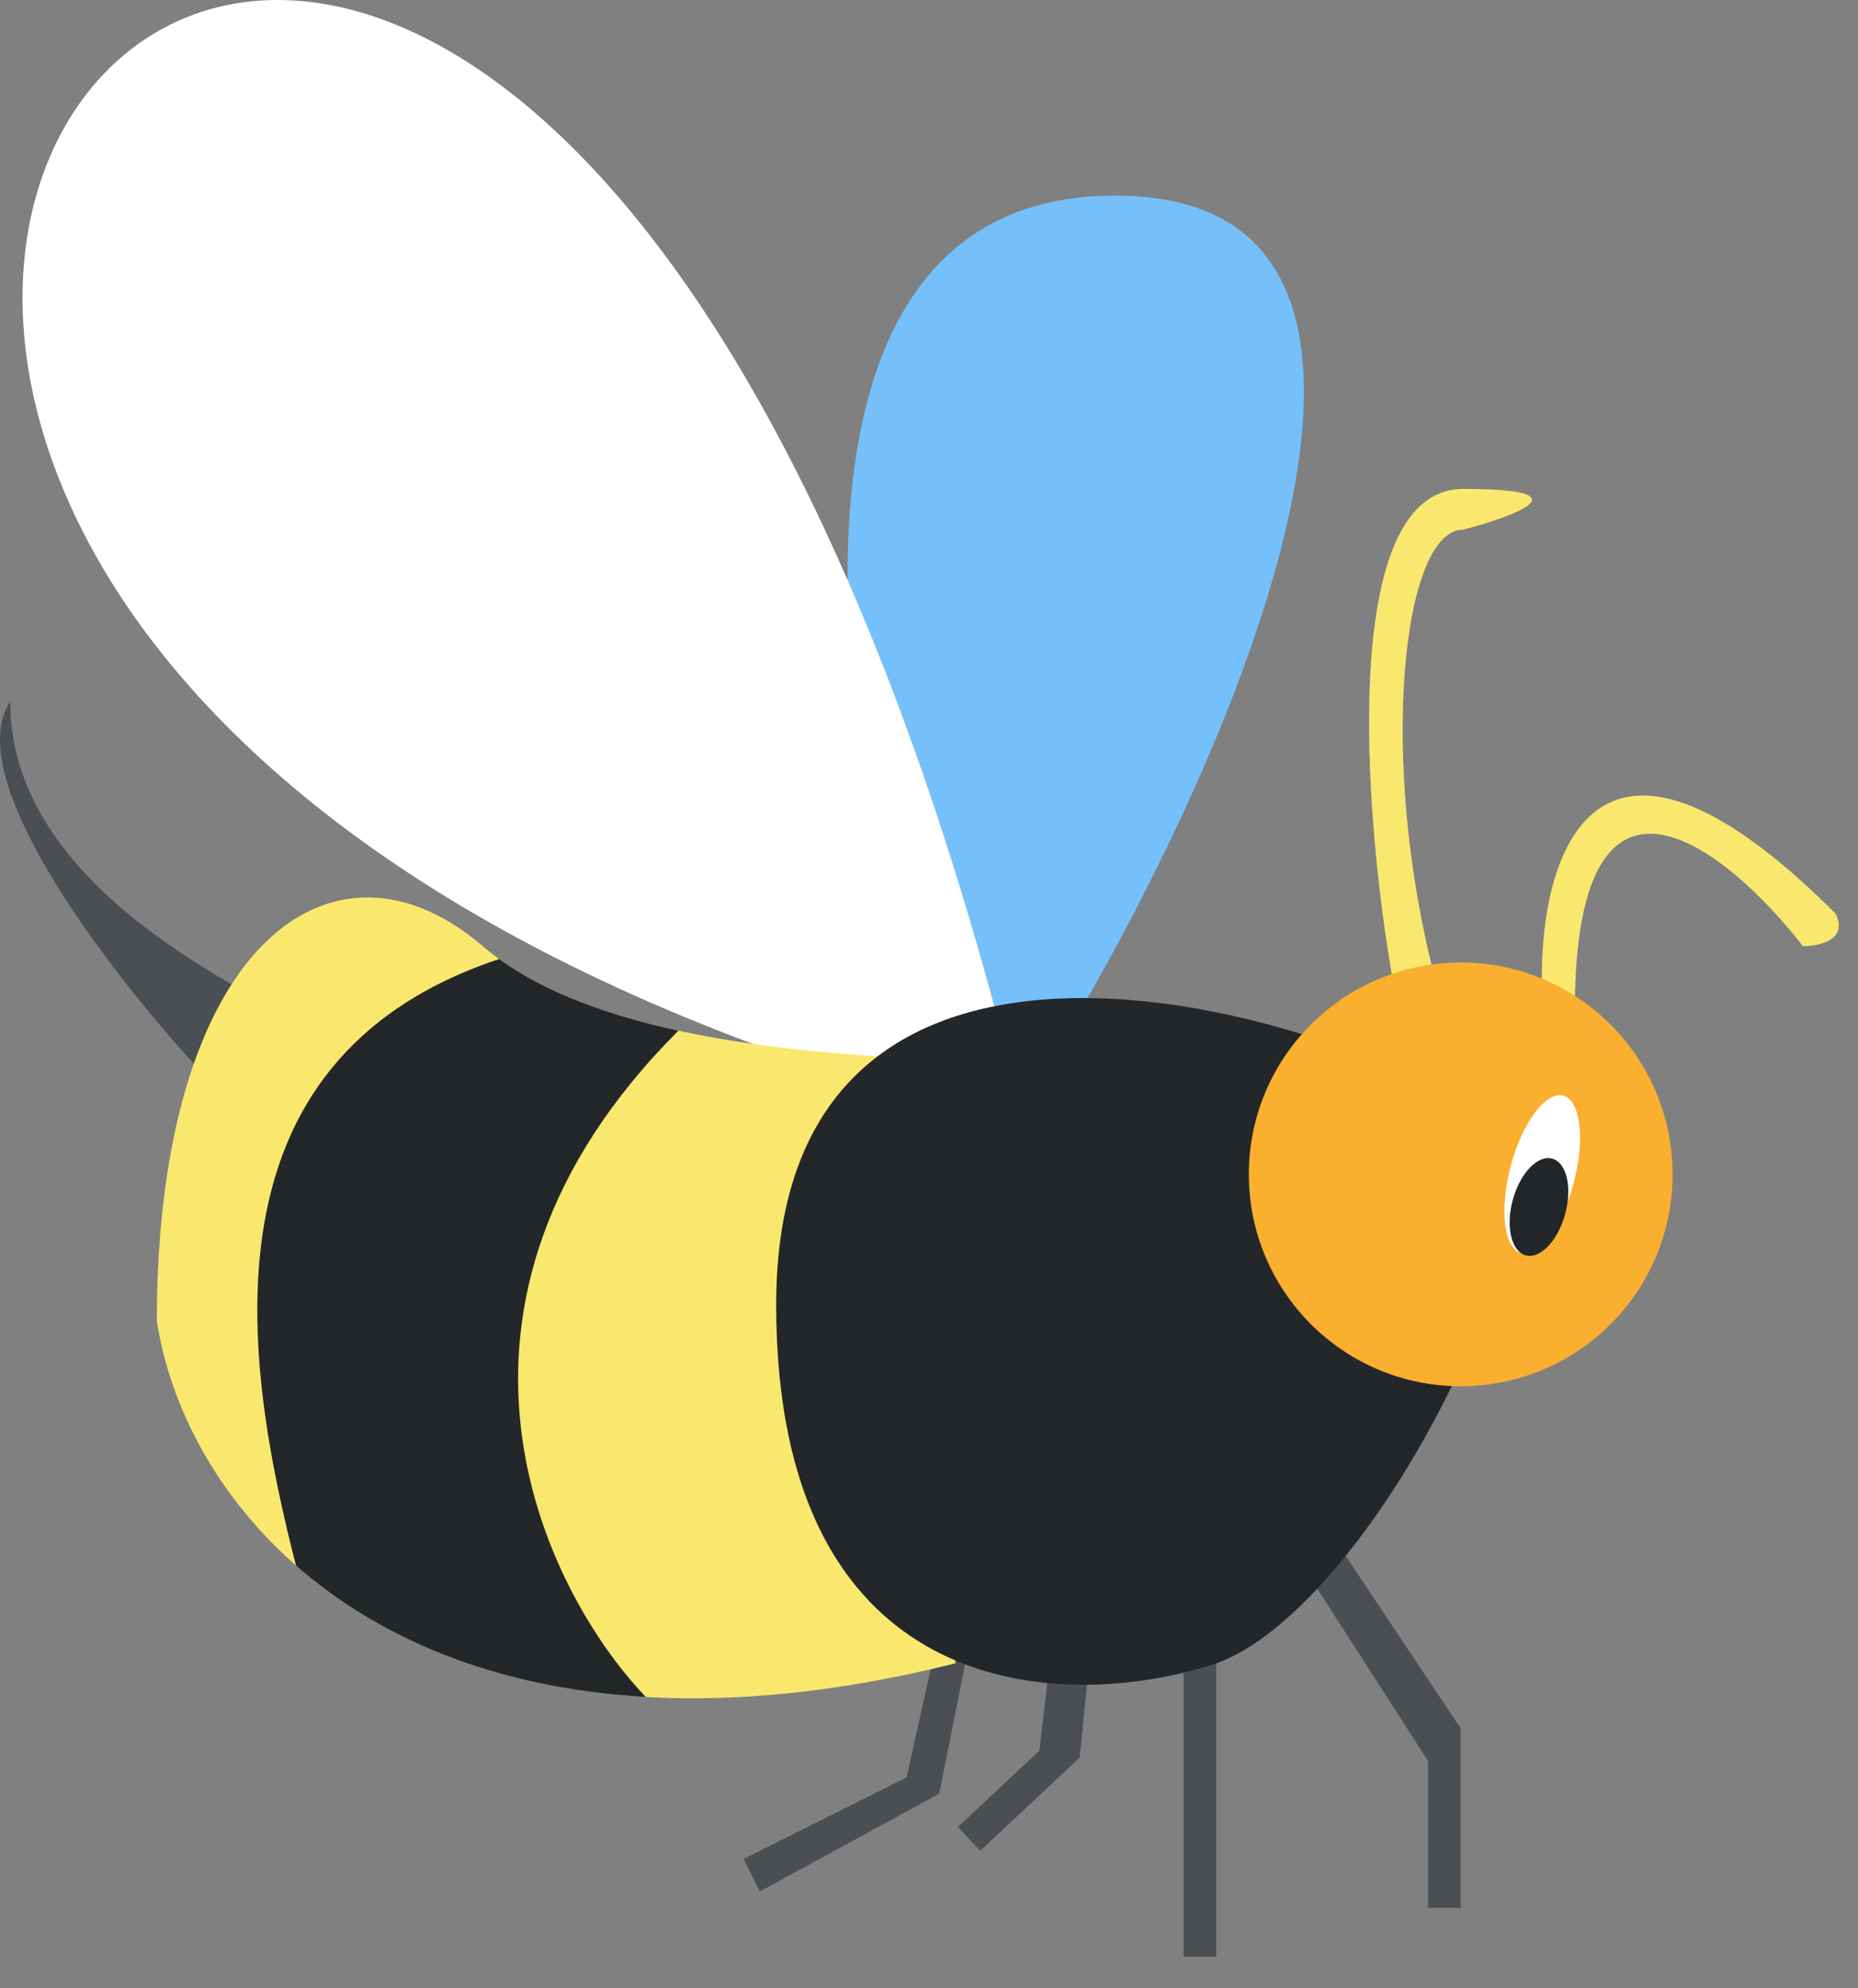 <svg width="57" height="61" viewBox="0 0 57 61" fill="none" xmlns="http://www.w3.org/2000/svg">
<rect x="0" y="0" width="57" height="61" fill="#808080" stroke="none"/>
<path d="M34.205 6C22.968 6 25.667 23.333 28.421 32H32.552C37.785 23.333 45.442 6 34.205 6Z" fill="#75C0FA"/>
<path d="M29.312 34.031C-26.688 18.529 13.812 -32.971 30.812 32.031L29.312 34.031Z" fill="white"/>
<path d="M0.312 21.529C0.312 27.529 8.312 30.529 8.312 31.029L6.312 33.029C3.646 30.196 -1.288 23.929 0.312 21.529Z" fill="#4B4E52"/>
<path d="M44.812 53.029L40.812 47.031V46.53L39.312 47.029L43.812 54.029V58.529H44.812V53.029Z" fill="#4B4E52"/>
<path d="M33.124 53.921L33.72 47.885L33.998 47.624L32.696 46.789L31.885 53.711L29.387 56.049L30.071 56.779L33.124 53.921Z" fill="#4B4E52"/>
<path d="M27.812 54.529L28.812 50.029H29.812L28.812 55.029L23.312 58.029L22.812 57.029L27.812 54.529Z" fill="#4B4E52"/>
<path d="M36.312 60.029V50.529L37.312 50.029V60.029H36.312Z" fill="#4B4E52"/>
<path d="M44.888 15C41.063 15 41.845 25 42.715 30H44.019C42.279 23.333 43.006 16.25 44.888 16.25C46.482 15.833 48.713 15 44.888 15Z" fill="#FAE86E"/>
<path d="M56.312 28.029C48.712 20.429 47.146 26.529 47.312 30.529C47.646 34.363 48.312 39.829 48.312 31.029C48.312 22.229 52.979 26.029 55.312 29.029C55.812 29.029 56.712 28.829 56.312 28.029Z" fill="#FAE86E"/>
<path d="M14.812 29.029C18.312 32.029 25.479 32.362 29.312 32.529V51.029C13.312 55.029 5.812 47.029 4.812 40.529C4.812 29.029 10.179 25.056 14.812 29.029Z" fill="#FAE86E"/>
<path d="M23.812 40.029C23.812 27.629 36.979 30.03 43.312 33.03C44.312 32.197 48.136 33.139 45.812 39.529C43.812 45.029 40.146 50.029 37.312 51.029C32.812 52.529 23.812 52.429 23.812 40.029Z" fill="#23272A"/>
<path d="M20.812 31.62C12.412 40.02 16.646 48.748 19.812 52.062C15.078 51.792 11.539 50.191 9.08 48.029C7.491 41.827 5.983 32.529 15.312 29.422C16.783 30.486 18.749 31.171 20.812 31.62Z" fill="#23272A"/>
<path d="M51.312 36.029C51.312 39.619 48.402 42.529 44.812 42.529C41.223 42.529 38.312 39.619 38.312 36.029C38.312 32.439 41.223 29.529 44.812 29.529C48.402 29.529 51.312 32.439 51.312 36.029Z" fill="#FAAF2F"/>
<path d="M48.279 36.286C47.925 37.621 47.205 38.588 46.671 38.446C46.137 38.304 45.992 37.107 46.346 35.773C46.701 34.438 47.421 33.472 47.955 33.613C48.488 33.755 48.634 34.952 48.279 36.286Z" fill="white"/>
<path d="M48.018 37.24C47.796 38.06 47.256 38.63 46.811 38.514C46.367 38.398 46.185 37.639 46.407 36.819C46.629 35.999 47.169 35.428 47.614 35.544C48.059 35.66 48.239 36.419 48.018 37.24Z" fill="#23272A"/>
</svg>
